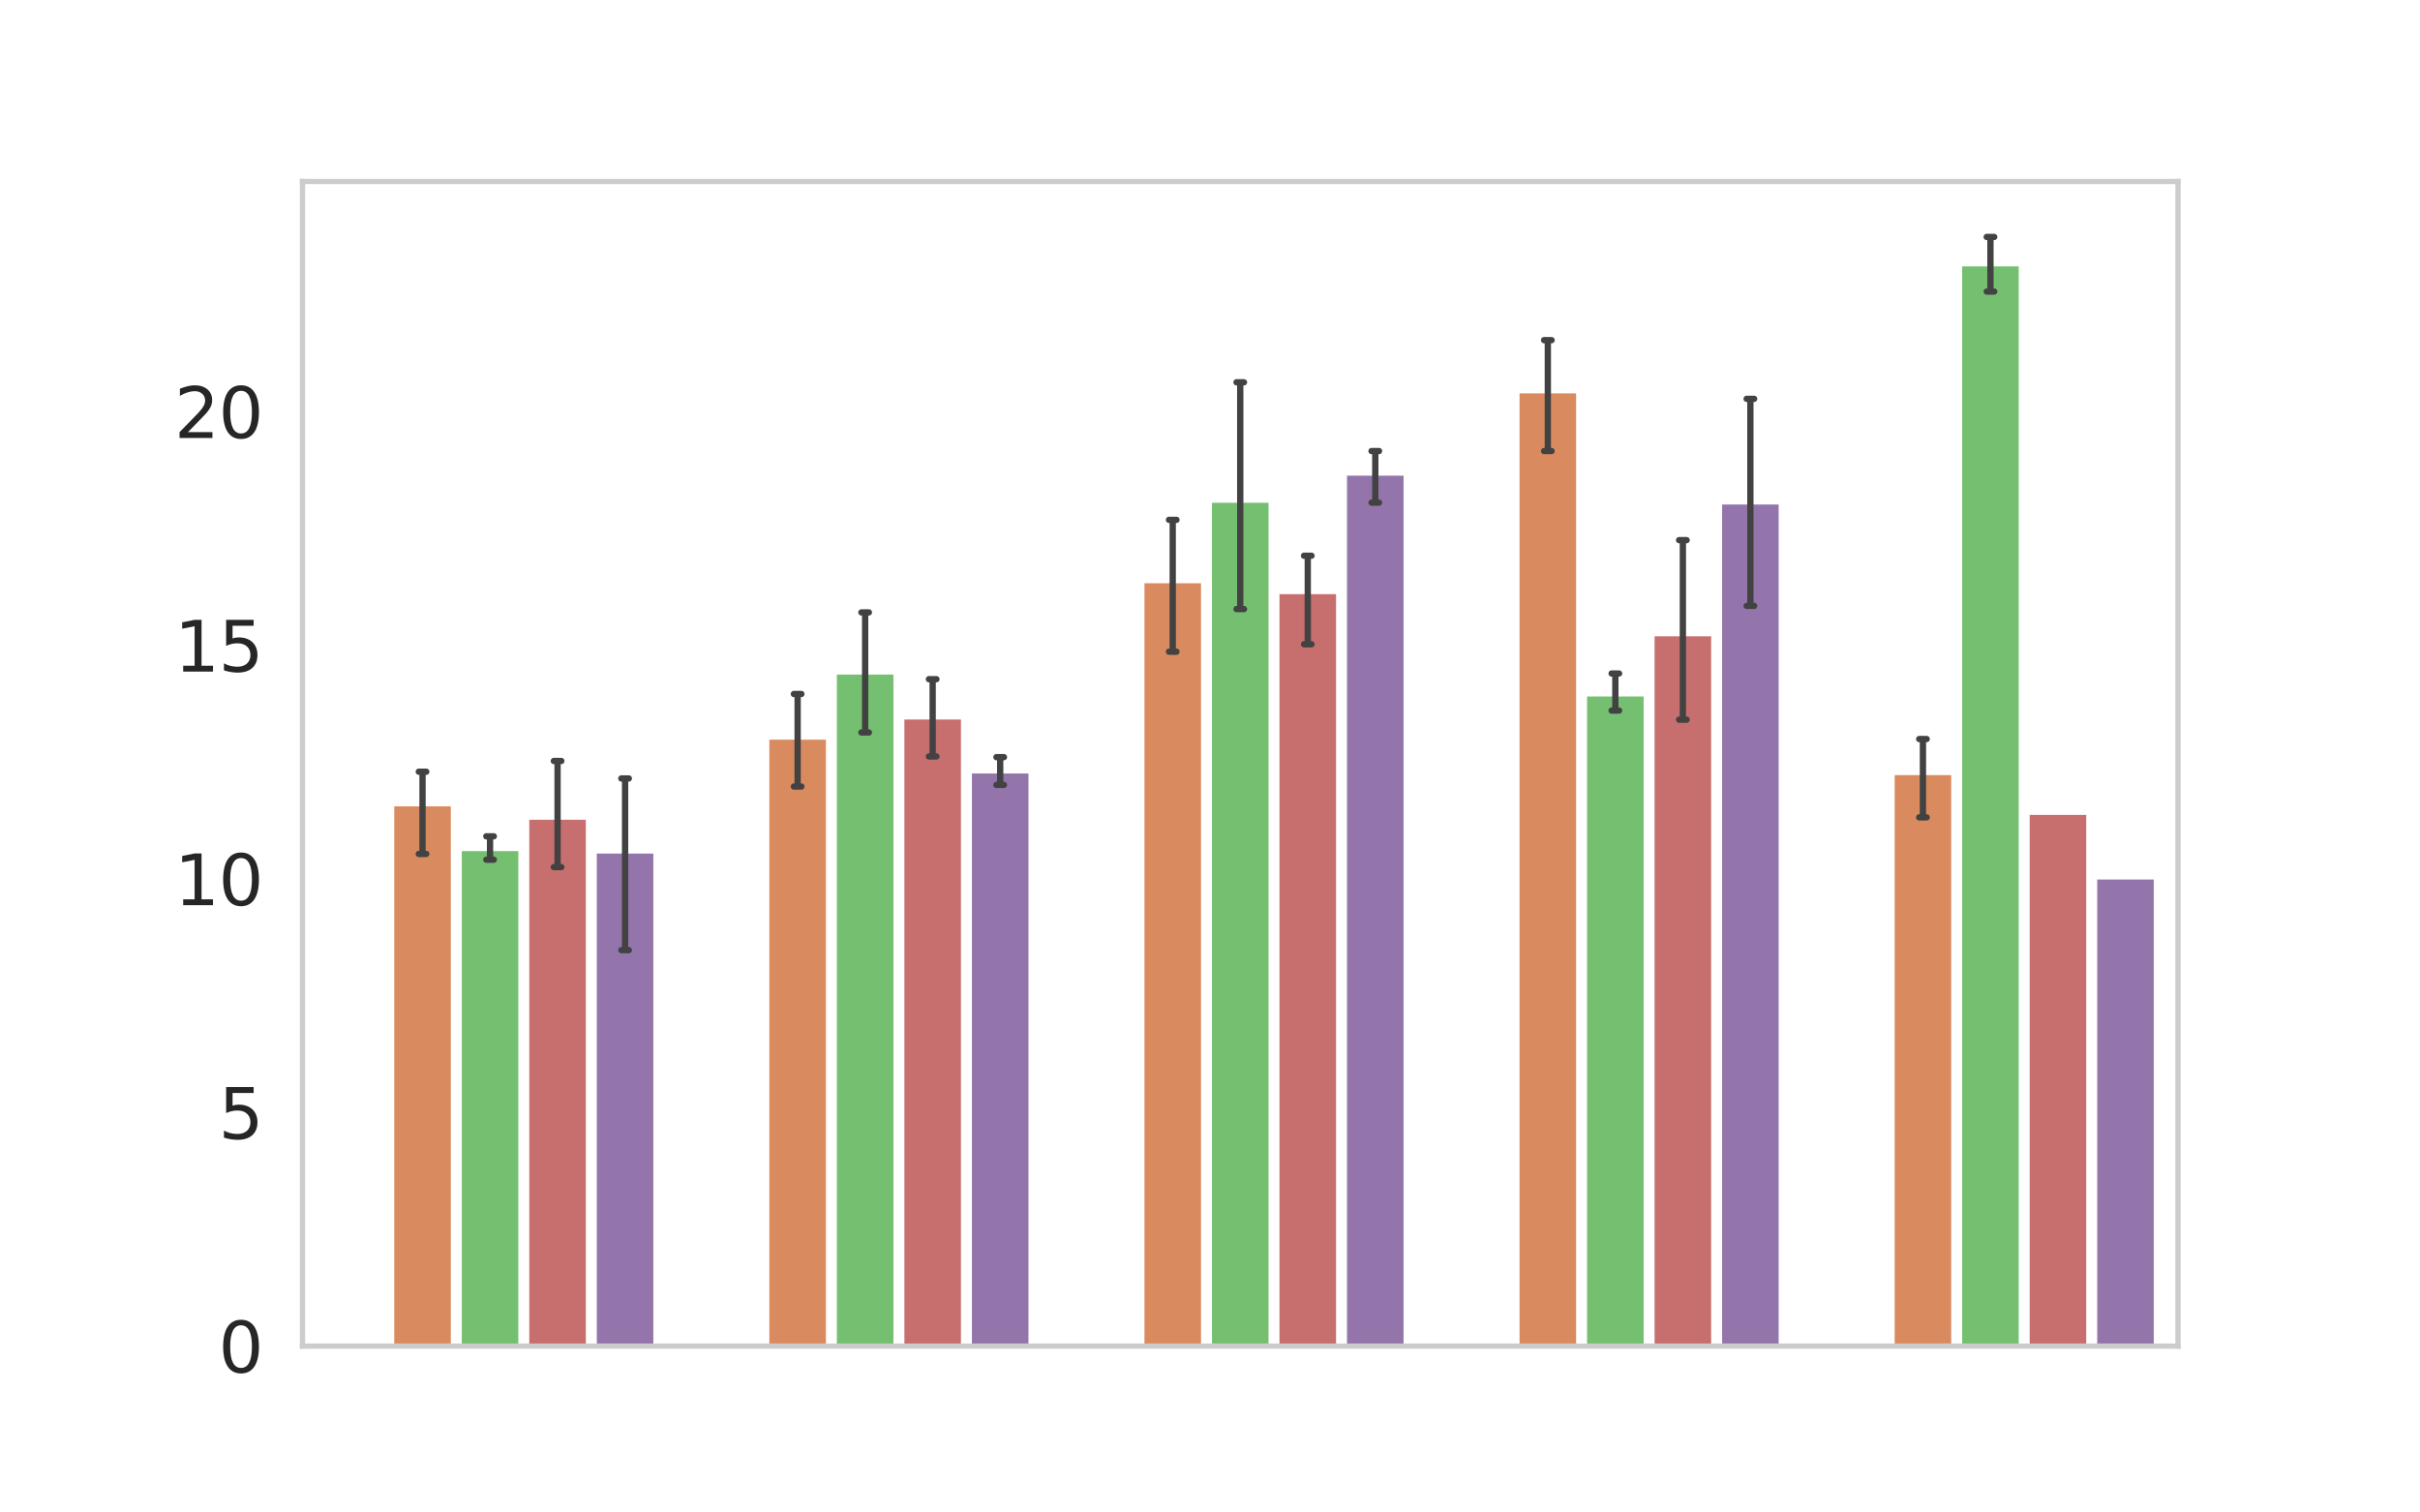 <?xml version="1.0" encoding="utf-8" standalone="no"?>
<!DOCTYPE svg PUBLIC "-//W3C//DTD SVG 1.1//EN"
  "http://www.w3.org/Graphics/SVG/1.1/DTD/svg11.dtd">
<svg xmlns:xlink="http://www.w3.org/1999/xlink" width="576pt" height="360pt" viewBox="0 0 576 360" xmlns="http://www.w3.org/2000/svg" version="1.1">
 <defs>
  <style type="text/css">*{stroke-linejoin: round; stroke-linecap: butt}</style>
 </defs>
 <g id="figure_1">
  <g id="patch_1">
   <path d="M 0 360 
L 576 360 
L 576 0 
L 0 0 
z
" style="fill: #ffffff"/>
  </g>
  <g id="axes_1">
   <g id="patch_2">
    <path d="M 72 320.4 
L 518.4 320.4 
L 518.4 43.2 
L 72 43.2 
z
" style="fill: #ffffff"/>
   </g>
   <g id="matplotlib.axis_1"/>
   <g id="matplotlib.axis_2">
    <g id="ytick_1">
     <g id="text_1">
      <!-- 0 -->
      <g style="fill: #262626" transform="translate(52.002 326.669) scale(0.165 -0.165)">
       <defs>
        <path id="DejaVuSans-30" d="M 2034 4250 
Q 1547 4250 1301 3770 
Q 1056 3291 1056 2328 
Q 1056 1369 1301 889 
Q 1547 409 2034 409 
Q 2525 409 2770 889 
Q 3016 1369 3016 2328 
Q 3016 3291 2770 3770 
Q 2525 4250 2034 4250 
z
M 2034 4750 
Q 2819 4750 3233 4129 
Q 3647 3509 3647 2328 
Q 3647 1150 3233 529 
Q 2819 -91 2034 -91 
Q 1250 -91 836 529 
Q 422 1150 422 2328 
Q 422 3509 836 4129 
Q 1250 4750 2034 4750 
z
" transform="scale(0.016)"/>
       </defs>
       <use xlink:href="#DejaVuSans-30"/>
      </g>
     </g>
    </g>
    <g id="ytick_2">
     <g id="text_2">
      <!-- 5 -->
      <g style="fill: #262626" transform="translate(52.002 271.064) scale(0.165 -0.165)">
       <defs>
        <path id="DejaVuSans-35" d="M 691 4666 
L 3169 4666 
L 3169 4134 
L 1269 4134 
L 1269 2991 
Q 1406 3038 1543 3061 
Q 1681 3084 1819 3084 
Q 2600 3084 3056 2656 
Q 3513 2228 3513 1497 
Q 3513 744 3044 326 
Q 2575 -91 1722 -91 
Q 1428 -91 1123 -41 
Q 819 9 494 109 
L 494 744 
Q 775 591 1075 516 
Q 1375 441 1709 441 
Q 2250 441 2565 725 
Q 2881 1009 2881 1497 
Q 2881 1984 2565 2268 
Q 2250 2553 1709 2553 
Q 1456 2553 1204 2497 
Q 953 2441 691 2322 
L 691 4666 
z
" transform="scale(0.016)"/>
       </defs>
       <use xlink:href="#DejaVuSans-35"/>
      </g>
     </g>
    </g>
    <g id="ytick_3">
     <g id="text_3">
      <!-- 10 -->
      <g style="fill: #262626" transform="translate(41.504 215.458) scale(0.165 -0.165)">
       <defs>
        <path id="DejaVuSans-31" d="M 794 531 
L 1825 531 
L 1825 4091 
L 703 3866 
L 703 4441 
L 1819 4666 
L 2450 4666 
L 2450 531 
L 3481 531 
L 3481 0 
L 794 0 
L 794 531 
z
" transform="scale(0.016)"/>
       </defs>
       <use xlink:href="#DejaVuSans-31"/>
       <use xlink:href="#DejaVuSans-30" x="63.623"/>
      </g>
     </g>
    </g>
    <g id="ytick_4">
     <g id="text_4">
      <!-- 15 -->
      <g style="fill: #262626" transform="translate(41.504 159.853) scale(0.165 -0.165)">
       <use xlink:href="#DejaVuSans-31"/>
       <use xlink:href="#DejaVuSans-35" x="63.623"/>
      </g>
     </g>
    </g>
    <g id="ytick_5">
     <g id="text_5">
      <!-- 20 -->
      <g style="fill: #262626" transform="translate(41.504 104.248) scale(0.165 -0.165)">
       <defs>
        <path id="DejaVuSans-32" d="M 1228 531 
L 3431 531 
L 3431 0 
L 469 0 
L 469 531 
Q 828 903 1448 1529 
Q 2069 2156 2228 2338 
Q 2531 2678 2651 2914 
Q 2772 3150 2772 3378 
Q 2772 3750 2511 3984 
Q 2250 4219 1831 4219 
Q 1534 4219 1204 4116 
Q 875 4013 500 3803 
L 500 4441 
Q 881 4594 1212 4672 
Q 1544 4750 1819 4750 
Q 2544 4750 2975 4387 
Q 3406 4025 3406 3419 
Q 3406 3131 3298 2873 
Q 3191 2616 2906 2266 
Q 2828 2175 2409 1742 
Q 1991 1309 1228 531 
z
" transform="scale(0.016)"/>
       </defs>
       <use xlink:href="#DejaVuSans-32"/>
       <use xlink:href="#DejaVuSans-30" x="63.623"/>
      </g>
     </g>
    </g>
   </g>
   <g id="patch_3">
    <path d="M 93.338 320.4 
L 107.801 320.4 
L 107.801 191.424 
L 93.338 191.424 
z
" clip-path="url(#pfade5e2876)" style="fill: #d98b5f; stroke: #ffffff; stroke-linejoin: miter"/>
   </g>
   <g id="patch_4">
    <path d="M 182.618 320.4 
L 197.081 320.4 
L 197.081 175.563 
L 182.618 175.563 
z
" clip-path="url(#pfade5e2876)" style="fill: #d98b5f; stroke: #ffffff; stroke-linejoin: miter"/>
   </g>
   <g id="patch_5">
    <path d="M 271.898 320.4 
L 286.361 320.4 
L 286.361 138.317 
L 271.898 138.317 
z
" clip-path="url(#pfade5e2876)" style="fill: #d98b5f; stroke: #ffffff; stroke-linejoin: miter"/>
   </g>
   <g id="patch_6">
    <path d="M 361.178 320.4 
L 375.641 320.4 
L 375.641 93.135 
L 361.178 93.135 
z
" clip-path="url(#pfade5e2876)" style="fill: #d98b5f; stroke: #ffffff; stroke-linejoin: miter"/>
   </g>
   <g id="patch_7">
    <path d="M 450.458 320.4 
L 464.921 320.4 
L 464.921 183.991 
L 450.458 183.991 
z
" clip-path="url(#pfade5e2876)" style="fill: #d98b5f; stroke: #ffffff; stroke-linejoin: miter"/>
   </g>
   <g id="patch_8">
    <path d="M 109.408 320.4 
L 123.872 320.4 
L 123.872 202.077 
L 109.408 202.077 
z
" clip-path="url(#pfade5e2876)" style="fill: #75bf71; stroke: #ffffff; stroke-linejoin: miter"/>
   </g>
   <g id="patch_9">
    <path d="M 198.688 320.4 
L 213.152 320.4 
L 213.152 160.052 
L 198.688 160.052 
z
" clip-path="url(#pfade5e2876)" style="fill: #75bf71; stroke: #ffffff; stroke-linejoin: miter"/>
   </g>
   <g id="patch_10">
    <path d="M 287.968 320.4 
L 302.432 320.4 
L 302.432 119.164 
L 287.968 119.164 
z
" clip-path="url(#pfade5e2876)" style="fill: #75bf71; stroke: #ffffff; stroke-linejoin: miter"/>
   </g>
   <g id="patch_11">
    <path d="M 377.248 320.4 
L 391.712 320.4 
L 391.712 165.272 
L 377.248 165.272 
z
" clip-path="url(#pfade5e2876)" style="fill: #75bf71; stroke: #ffffff; stroke-linejoin: miter"/>
   </g>
   <g id="patch_12">
    <path d="M 466.528 320.4 
L 480.992 320.4 
L 480.992 62.898 
L 466.528 62.898 
z
" clip-path="url(#pfade5e2876)" style="fill: #75bf71; stroke: #ffffff; stroke-linejoin: miter"/>
   </g>
   <g id="patch_13">
    <path d="M 125.479 320.4 
L 139.942 320.4 
L 139.942 194.612 
L 125.479 194.612 
z
" clip-path="url(#pfade5e2876)" style="fill: #c76e6e; stroke: #ffffff; stroke-linejoin: miter"/>
   </g>
   <g id="patch_14">
    <path d="M 214.759 320.4 
L 229.222 320.4 
L 229.222 170.76 
L 214.759 170.76 
z
" clip-path="url(#pfade5e2876)" style="fill: #c76e6e; stroke: #ffffff; stroke-linejoin: miter"/>
   </g>
   <g id="patch_15">
    <path d="M 304.039 320.4 
L 318.502 320.4 
L 318.502 140.916 
L 304.039 140.916 
z
" clip-path="url(#pfade5e2876)" style="fill: #c76e6e; stroke: #ffffff; stroke-linejoin: miter"/>
   </g>
   <g id="patch_16">
    <path d="M 393.319 320.4 
L 407.782 320.4 
L 407.782 150.952 
L 393.319 150.952 
z
" clip-path="url(#pfade5e2876)" style="fill: #c76e6e; stroke: #ffffff; stroke-linejoin: miter"/>
   </g>
   <g id="patch_17">
    <path d="M 482.599 320.4 
L 497.062 320.4 
L 497.062 193.462 
L 482.599 193.462 
z
" clip-path="url(#pfade5e2876)" style="fill: #c76e6e; stroke: #ffffff; stroke-linejoin: miter"/>
   </g>
   <g id="patch_18">
    <path d="M 141.549 320.4 
L 156.012 320.4 
L 156.012 202.663 
L 141.549 202.663 
z
" clip-path="url(#pfade5e2876)" style="fill: #9475ab; stroke: #ffffff; stroke-linejoin: miter"/>
   </g>
   <g id="patch_19">
    <path d="M 230.829 320.4 
L 245.292 320.4 
L 245.292 183.602 
L 230.829 183.602 
z
" clip-path="url(#pfade5e2876)" style="fill: #9475ab; stroke: #ffffff; stroke-linejoin: miter"/>
   </g>
   <g id="patch_20">
    <path d="M 320.109 320.4 
L 334.572 320.4 
L 334.572 112.719 
L 320.109 112.719 
z
" clip-path="url(#pfade5e2876)" style="fill: #9475ab; stroke: #ffffff; stroke-linejoin: miter"/>
   </g>
   <g id="patch_21">
    <path d="M 409.389 320.4 
L 423.852 320.4 
L 423.852 119.577 
L 409.389 119.577 
z
" clip-path="url(#pfade5e2876)" style="fill: #9475ab; stroke: #ffffff; stroke-linejoin: miter"/>
   </g>
   <g id="patch_22">
    <path d="M 498.669 320.4 
L 513.132 320.4 
L 513.132 208.839 
L 498.669 208.839 
z
" clip-path="url(#pfade5e2876)" style="fill: #9475ab; stroke: #ffffff; stroke-linejoin: miter"/>
   </g>
   <g id="line2d_1">
    <path d="M 99.677 203.254 
L 101.462 203.254 
M 100.57 203.254 
L 100.57 183.684 
M 99.677 183.684 
L 101.462 183.684 
" clip-path="url(#pfade5e2876)" style="fill: none; stroke: #424242; stroke-width: 1.5; stroke-linecap: round"/>
   </g>
   <g id="line2d_2">
    <path d="M 188.957 187.207 
L 190.742 187.207 
M 189.85 187.207 
L 189.85 165.185 
M 188.957 165.185 
L 190.742 165.185 
" clip-path="url(#pfade5e2876)" style="fill: none; stroke: #424242; stroke-width: 1.5; stroke-linecap: round"/>
   </g>
   <g id="line2d_3">
    <path d="M 278.237 155.118 
L 280.022 155.118 
M 279.13 155.118 
L 279.13 123.734 
M 278.237 123.734 
L 280.022 123.734 
" clip-path="url(#pfade5e2876)" style="fill: none; stroke: #424242; stroke-width: 1.5; stroke-linecap: round"/>
   </g>
   <g id="line2d_4">
    <path d="M 367.517 107.36 
L 369.302 107.36 
M 368.41 107.36 
L 368.41 80.963 
M 367.517 80.963 
L 369.302 80.963 
" clip-path="url(#pfade5e2876)" style="fill: none; stroke: #424242; stroke-width: 1.5; stroke-linecap: round"/>
   </g>
   <g id="line2d_5">
    <path d="M 456.797 194.55 
L 458.582 194.55 
M 457.69 194.55 
L 457.69 175.904 
M 456.797 175.904 
L 458.582 175.904 
" clip-path="url(#pfade5e2876)" style="fill: none; stroke: #424242; stroke-width: 1.5; stroke-linecap: round"/>
   </g>
   <g id="line2d_6">
    <path d="M 115.747 204.624 
L 117.533 204.624 
M 116.64 204.624 
L 116.64 199.058 
M 115.747 199.058 
L 117.533 199.058 
" clip-path="url(#pfade5e2876)" style="fill: none; stroke: #424242; stroke-width: 1.5; stroke-linecap: round"/>
   </g>
   <g id="line2d_7">
    <path d="M 205.027 174.341 
L 206.813 174.341 
M 205.92 174.341 
L 205.92 145.764 
M 205.027 145.764 
L 206.813 145.764 
" clip-path="url(#pfade5e2876)" style="fill: none; stroke: #424242; stroke-width: 1.5; stroke-linecap: round"/>
   </g>
   <g id="line2d_8">
    <path d="M 294.307 144.973 
L 296.093 144.973 
M 295.2 144.973 
L 295.2 90.996 
M 294.307 90.996 
L 296.093 90.996 
" clip-path="url(#pfade5e2876)" style="fill: none; stroke: #424242; stroke-width: 1.5; stroke-linecap: round"/>
   </g>
   <g id="line2d_9">
    <path d="M 383.587 169.129 
L 385.373 169.129 
M 384.48 169.129 
L 384.48 160.303 
M 383.587 160.303 
L 385.373 160.303 
" clip-path="url(#pfade5e2876)" style="fill: none; stroke: #424242; stroke-width: 1.5; stroke-linecap: round"/>
   </g>
   <g id="line2d_10">
    <path d="M 472.867 69.396 
L 474.653 69.396 
M 473.76 69.396 
L 473.76 56.4 
M 472.867 56.4 
L 474.653 56.4 
" clip-path="url(#pfade5e2876)" style="fill: none; stroke: #424242; stroke-width: 1.5; stroke-linecap: round"/>
   </g>
   <g id="line2d_11">
    <path d="M 131.818 206.382 
L 133.603 206.382 
M 132.71 206.382 
L 132.71 181.128 
M 131.818 181.128 
L 133.603 181.128 
" clip-path="url(#pfade5e2876)" style="fill: none; stroke: #424242; stroke-width: 1.5; stroke-linecap: round"/>
   </g>
   <g id="line2d_12">
    <path d="M 221.098 180.048 
L 222.883 180.048 
M 221.99 180.048 
L 221.99 161.662 
M 221.098 161.662 
L 222.883 161.662 
" clip-path="url(#pfade5e2876)" style="fill: none; stroke: #424242; stroke-width: 1.5; stroke-linecap: round"/>
   </g>
   <g id="line2d_13">
    <path d="M 310.378 153.35 
L 312.163 153.35 
M 311.27 153.35 
L 311.27 132.272 
M 310.378 132.272 
L 312.163 132.272 
" clip-path="url(#pfade5e2876)" style="fill: none; stroke: #424242; stroke-width: 1.5; stroke-linecap: round"/>
   </g>
   <g id="line2d_14">
    <path d="M 399.658 171.295 
L 401.443 171.295 
M 400.55 171.295 
L 400.55 128.567 
M 399.658 128.567 
L 401.443 128.567 
" clip-path="url(#pfade5e2876)" style="fill: none; stroke: #424242; stroke-width: 1.5; stroke-linecap: round"/>
   </g>
   <g id="line2d_15">
    <path clip-path="url(#pfade5e2876)" style="fill: none; stroke: #424242; stroke-width: 1.5; stroke-linecap: round"/>
   </g>
   <g id="line2d_16">
    <path d="M 147.888 226.148 
L 149.674 226.148 
M 148.781 226.148 
L 148.781 185.289 
M 147.888 185.289 
L 149.674 185.289 
" clip-path="url(#pfade5e2876)" style="fill: none; stroke: #424242; stroke-width: 1.5; stroke-linecap: round"/>
   </g>
   <g id="line2d_17">
    <path d="M 237.168 186.81 
L 238.954 186.81 
M 238.061 186.81 
L 238.061 180.216 
M 237.168 180.216 
L 238.954 180.216 
" clip-path="url(#pfade5e2876)" style="fill: none; stroke: #424242; stroke-width: 1.5; stroke-linecap: round"/>
   </g>
   <g id="line2d_18">
    <path d="M 326.448 119.637 
L 328.234 119.637 
M 327.341 119.637 
L 327.341 107.358 
M 326.448 107.358 
L 328.234 107.358 
" clip-path="url(#pfade5e2876)" style="fill: none; stroke: #424242; stroke-width: 1.5; stroke-linecap: round"/>
   </g>
   <g id="line2d_19">
    <path d="M 415.728 144.204 
L 417.514 144.204 
M 416.621 144.204 
L 416.621 94.935 
M 415.728 94.935 
L 417.514 94.935 
" clip-path="url(#pfade5e2876)" style="fill: none; stroke: #424242; stroke-width: 1.5; stroke-linecap: round"/>
   </g>
   <g id="line2d_20">
    <path clip-path="url(#pfade5e2876)" style="fill: none; stroke: #424242; stroke-width: 1.5; stroke-linecap: round"/>
   </g>
   <g id="patch_23">
    <path d="M 72 320.4 
L 72 43.2 
" style="fill: none; stroke: #cccccc; stroke-width: 1.25; stroke-linejoin: miter; stroke-linecap: square"/>
   </g>
   <g id="patch_24">
    <path d="M 518.4 320.4 
L 518.4 43.2 
" style="fill: none; stroke: #cccccc; stroke-width: 1.25; stroke-linejoin: miter; stroke-linecap: square"/>
   </g>
   <g id="patch_25">
    <path d="M 72 320.4 
L 518.4 320.4 
" style="fill: none; stroke: #cccccc; stroke-width: 1.25; stroke-linejoin: miter; stroke-linecap: square"/>
   </g>
   <g id="patch_26">
    <path d="M 72 43.2 
L 518.4 43.2 
" style="fill: none; stroke: #cccccc; stroke-width: 1.25; stroke-linejoin: miter; stroke-linecap: square"/>
   </g>
  </g>
 </g>
 <defs>
  <clipPath id="pfade5e2876">
   <rect x="72" y="43.2" width="446.4" height="277.2"/>
  </clipPath>
 </defs>
</svg>
